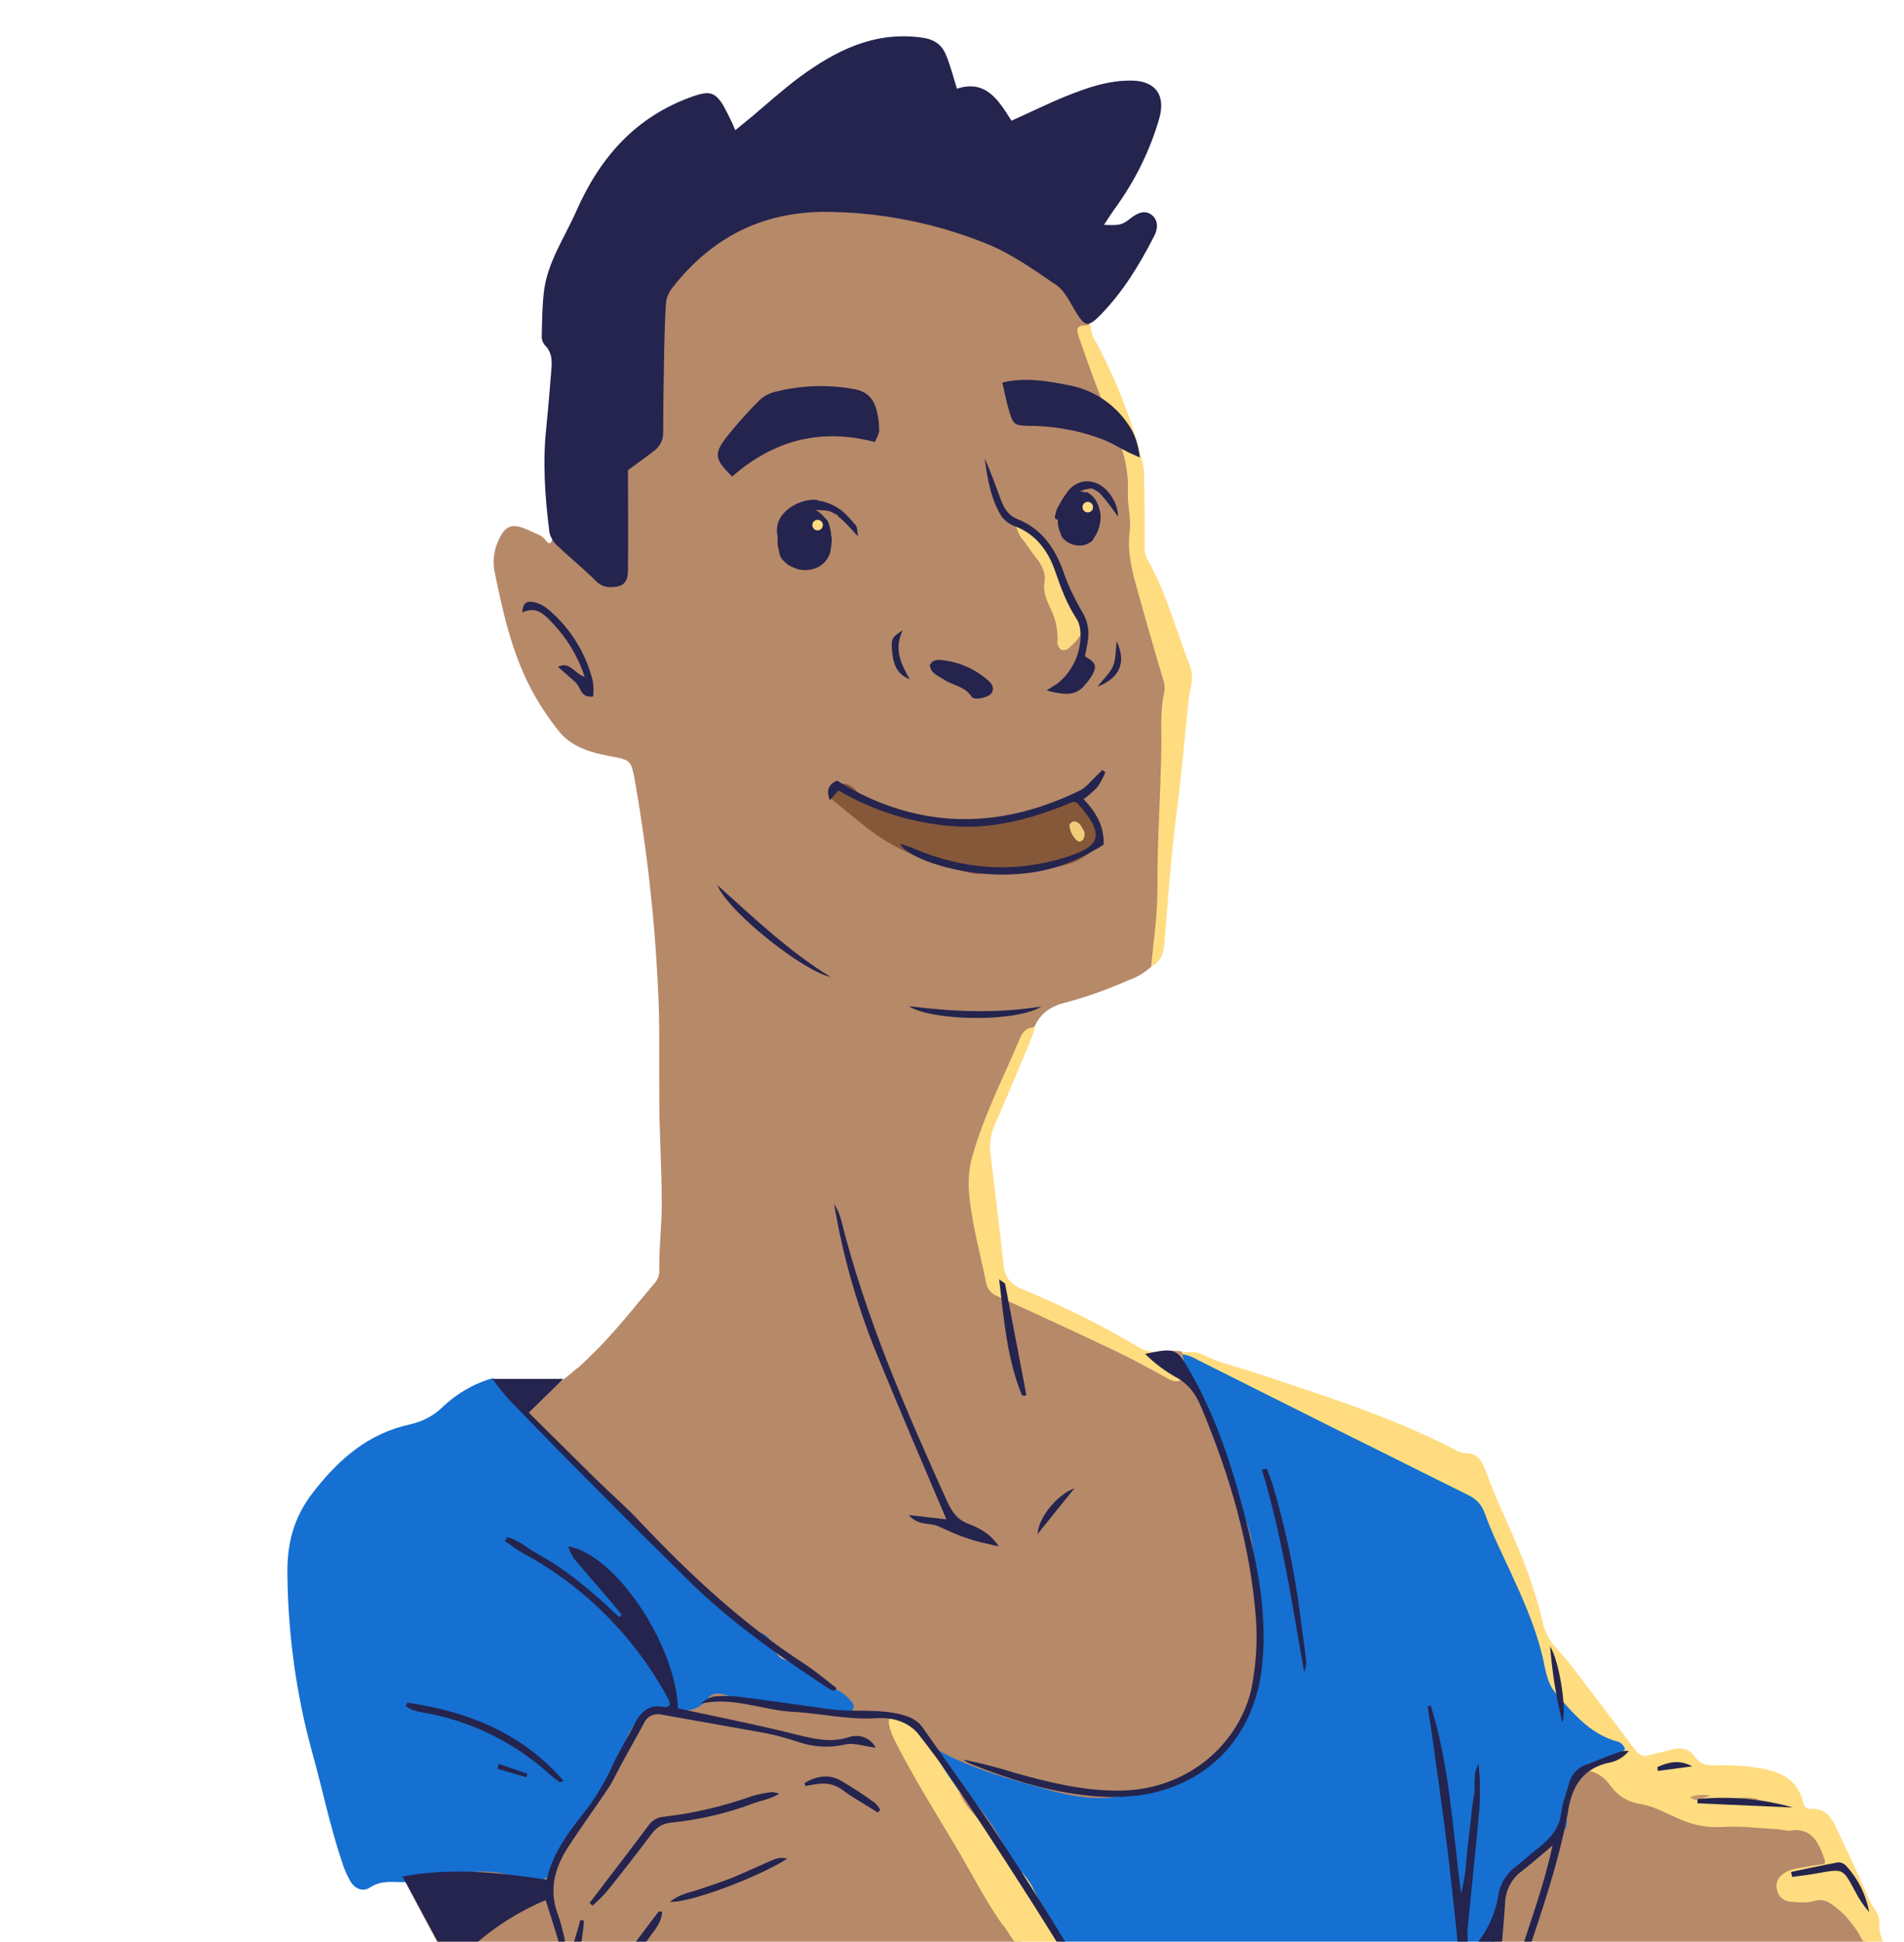 <?xml version="1.0" encoding="utf-8"?>
<!-- Generator: Adobe Illustrator 25.1.0, SVG Export Plug-In . SVG Version: 6.00 Build 0)  -->
<svg version="1.1" id="Capa_1" xmlns="http://www.w3.org/2000/svg" xmlns:xlink="http://www.w3.org/1999/xlink" x="0px" y="0px"
	 viewBox="0 0 541.2 551.7" style="enable-background:new 0 0 541.2 551.7;" xml:space="preserve">
<style type="text/css">
	.st0{clip-path:url(#SVGID_2_);}
	.st1{fill:#B68969;}
	.st2{fill:#1570D1;}
	.st3{fill:#FFDC80;}
	.st4{fill:#C2926C;}
	.st5{fill:#C2976D;}
	.st6{fill:#C3986D;}
	.st7{fill:#C18C6A;}
	.st8{fill:#D1AA66;}
	.st9{fill:#24244E;}
	.st10{fill:#FDDA80;}
	.st11{fill:#855839;}
	.st12{fill:#F0CC78;}
</style>
<g id="ILUSTRACIONES_2">
	<g>
		<defs>
			<rect id="SVGID_1_" width="541.2" height="551.7"/>
		</defs>
		<clipPath id="SVGID_2_">
			<use xlink:href="#SVGID_1_"  style="overflow:visible;"/>
		</clipPath>
		<g class="st0">
			<path class="st1" d="M424.8,557.8l-1.4-0.2c0.2-1.2,0.3-2.5,0.3-3.8c0-1.1,0-2.2,0.1-3.3c0.2-2.5,0.4-5.1,0.5-7.6
				c0.5-7.6,3.5-12.9,9.5-16.5c6.4-3.8,10.9-8.1,10.2-16.4c-0.3-3.5,1-7.5,5.8-8c3.7-0.2,6.2,2,8.6,4.5c1.6,1.8,3.2,3.6,5.7,4.2
				c5.6,1.3,10.8,4,16.1,6c2.1,0.9,4.3,1.3,6.5,1.3c8.1-0.5,16.2,0.3,24.3,1.1c1.6,0,3.2,0.6,4.4,1.7c2.1,2.2,4.2,4.9,3.8,8
				c-0.5,3.3-4,2.3-6.3,3.1c-2.6,0.8-6.7,0.8-6.1,4.6s4.5,3,7.2,2.6c3.7-0.8,7.5,0.5,9.9,3.4c2.3,2.6,4.3,5.4,6.1,8.4
				c0.5,0.8,0.9,1.5,1.3,2.3c0.1,0.3,0.3,0.6,0.5,0.8c0.2,0.1,0.3,0.3,0.5,0.4c0.4,0.9,0.3,1.9-0.4,2.6c-1,0.7-2.2,1.1-3.5,1.1
				C494.1,561.1,459.2,561.5,424.8,557.8z"/>
			<path class="st1" d="M120.5,531.8c9.8-0.8,19.7-2.5,29.4,1c3,1.1,5.5-0.3,6.2-3.5c0.6-2.8,2.2-4.9,3.6-7.2
				c6.2-9.8,14.6-18.3,17.9-29.8c0.5-1.3,1.3-2.6,2.3-3.7c2.4-3.4,5.4-5.2,9.8-4.4c3.1,0.6,6.6,1.1,9.2-1.4c3.1-3,6.4-2.6,10.2-1.9
				c10.3,1.6,20.6,4.1,31,4.3c0.4-1-0.1-2.2-1-2.8c-7.7-6.2-16.8-10.3-24.2-17.1c-4.3-3.9-10-6.7-14.2-11.1l-3.1-3.1
				c-2-2-3.9-4-5.9-5.9l-5.9-5.9l-5.9-5.9l-5.9-5.8l-6-5.9l-5.9-5.9l-5.9-5.9c-2-2-3.9-4-5.9-6l-1.5-1.5c-0.4-0.3-0.7-0.8-0.8-1.3
				c-0.2-1,0.1-2.1,0.8-2.8c1-0.9,2.1-1.5,3.4-1.9c4.1-1.7,7.8-4,11.1-7c0.2-0.2,0.4-0.4,0.6-0.5c0.5-0.3,0.9-0.7,1.3-1.1
				c0.6-0.5,1.1-1,1.7-1.6c2.3-2.2,4.6-4.5,6.7-6.9c4.3-4.7,8.2-9.7,12.4-14.6c1-1.1,1.5-2.5,1.4-3.9c-0.1-6.2,0.7-12.4,0.7-18.7
				c0-10.1-0.7-20.1-0.7-30.2c-0.1-10.5,0.2-21.1-0.4-31.7c-0.9-19.3-3.1-38.6-6.4-57.6c-1.2-6.6-1-6.6-7.5-7.8
				c-5.4-1-10.7-2.6-14.3-7.1c-3.1-3.9-5.8-8-8.1-12.4c-5.4-10.5-7.9-21.9-10.2-33.3c-0.5-3,0-6.1,1.4-8.9c1.7-3.6,3.6-4.4,7.3-2.9
				c1,0.4,2.1,0.9,3.1,1.4c0.8,0.3,1.6,0.7,2.3,1.3c0.7,0.8,1.6,2.4,2.3,0.7c0.5-1.4,1-2.8,1.2-4.3c0.5-2.9,0.9-5.9,1-8.8
				c0.8-12.7,0.3-25.5,2.6-38s7.6-25.1,17.7-32.8c3.6-2.6,7.5-4.8,11.6-6.6c4.3-2,8.8-3.7,13.3-5.2c1.9-0.7,3.8-1.3,5.8-1.8
				c1.7-0.5,3.6-1.3,5.4-1.3c0.6,0.1,1.2,0.1,1.9,0c4.9-0.8,9.8-1.2,14.7-1.4c10-0.1,20,1,29.8,3.2c9.5,2.1,19.1,5,27,10.7
				c3.8,2.8,7.1,6,10.1,9.7c2.3,2.8,4.4,5.7,6.4,8.7c1,1.5,2,3,3,4.6c0.3,0.5,1.3,1.6,1.2,2.2s-0.8,1.1-1,1.6
				c-0.6,1.7,0.3,3.5,0.9,5c3,8.1,5.8,16.3,9.4,24.2c2.3,5.5,3.5,11.3,3.4,17.2c0.1,8.7-0.5,17.6,2.3,26.1c2.3,7,4.1,14.1,6.3,21.1
				c1.1,2.9,1.6,5.9,1.6,8.9c-0.8,17.7-1.4,35.4-1.9,53.2c-0.2,8.2,0.2,16.7-3.1,24.6c-2,1.9-4.3,3.3-6.9,4.2
				c-5.7,2.5-11.5,4.6-17.5,6.2c-4.2,1-7.2,2.9-9,6.8c-1.2,1-2.2,2.3-2.9,3.8c-4.6,10.2-9.8,20.1-12.8,31c-0.9,3.4-2.4,6.7-2,10.3
				c1.1,8.7,2.7,17.4,4.9,25.9c0.4,2.1,1.8,3.8,3.8,4.6c15.3,6.9,30.4,14.1,45.2,22c2.1,1.1,4.6,1.4,6.9,0.8c0.5,0,1,0.2,1.4,0.5
				c1.7,1.4,2.3,3.4,3,5.3c3.7,9.5,7,19.2,10.8,28.7c1.9,4.8,4,9.4,4.7,14.5c1.4,10.8,2.6,21.5,2.2,32.4c-0.3,11-3.8,21.2-12.4,28
				c-11.3,9-24.8,13.9-39.3,12c-15.2-2.1-29.9-6.5-43.3-14.4c-1.5-1.2-2.5-2.9-3.6-4.4c-1.4-1.8-3.2-4.1-5.4-2.5
				c-1.9,1.3,0.2,3.4,1,5.1c5.1,10.9,12.3,20.6,17.9,31.2c0.1,0.2,0.1,0.3,0.2,0.4c2.5,4.7,5.2,9.2,8.1,13.8
				c1.4,2.2,2.9,4.4,4.4,6.6c0.8,1.1,1.5,2.2,2.3,3.2c0.6,0.8,1.4,1.5,2,2.3c0.7,1.1,1.7,2.1,2.8,2.8c0.6,0.3,1.2,0.7,1.7,1
				c1.2,0.8,2.3,1.6,3.4,2.5c1.1,0.7,1.9,1.8,2.4,3c0.5,1.3-0.1,2.7-1.3,3.3c-0.6,0.1-1.1,0.2-1.7,0.1c-1.4-0.2-2.8-0.3-4.1-0.4
				c-1-0.1-1.8,0.2-2.8,0.2c-2.8-0.1-5.6-0.3-8.5-0.5c-5.6-0.3-11.3-0.6-16.9-0.8c-11.3-0.4-22.6-0.7-33.9-0.8
				c-11.3-0.1-22.6-0.2-33.9-0.1s-22.6,0.2-33.9,0.3c-3,0-6,0.1-9,0.1c-5.2,0.1-10.4,0.2-15.6-0.2c-3.9-0.2-8.4-0.3-11.2-3.4
				c-0.9-1.1-1.6-2.4-2.1-3.7c-3.9-7-7.6-14.2-11.3-21.3C115.8,531.7,118.6,532,120.5,531.8z"/>
			<path class="st2" d="M115.4,534.8c1.1-1.2,2.7-1.8,4.3-1.8c8.4,0,16.8-2.6,25.2-0.2c1.7,0.5,3.4,0.9,5,1.4c3.7,1,7.1-0.6,7.5-4.4
				c0.3-2.6,1.7-4.3,2.9-6.3c3.5-6.3,8.6-11.5,12.4-17.5c2.1-3.6,3.8-7.4,5.1-11.3c0.9-2.4,2.3-4.6,3.9-6.5c1.7-2.4,4.7-3.5,7.5-2.8
				c4.2,0.8,8.9,1.6,12.2-3c0.9-1.3,2.6-1.4,4.4-0.9c8.9,2.5,18.2,2.6,27.1,4.9c2.3,0.6,4.9-0.8,7.3,0.7c0.9,0.5,1.7-0.6,2.2-1.4
				c0.4-0.7,0.3-1.6-0.4-2.2c-0.8-1-1.7-1.9-2.8-2.6c-3.7-2.1-7.6-4.1-10.4-7.6c-0.8-0.9-2-0.8-3.1-1c-2.8-0.4-5.1-1.5-6-4.6
				c-0.5-1.9-2-3.4-3.9-3.9c-5-1.3-8.6-4.7-12.1-8.2c-12.9-12.8-25.8-25.7-38.6-38.6c-2.2-2.3-4.6-4.4-7.2-6.3
				c-3.1-2.2-5.2-5.6-7.6-8.5c-3.1-3.8-7-6.9-10.2-10.6c-5.4,1.5-10.3,4.4-14.3,8.2c-2.5,2.5-5.7,4.1-9.1,4.9
				c-11.8,2.5-20.2,9.7-27.6,19.2c-5.7,7.3-7.6,14.8-7.4,23.8c0.2,16.9,2.5,33.7,7,50.1c2.9,10.3,5,20.8,8.4,30.9
				c0.6,2,1.4,3.9,2.4,5.7c1.3,2.3,3.6,3.3,5.7,1.9C108.5,534.1,112,534.9,115.4,534.8z"/>
			<path class="st3" d="M450.1,503c3.5,0.1,6.1,2.1,7.9,4.7c2,2.7,5,4.5,8.4,4.9c4.3,0.8,8,3.1,12,4.7c3.7,1.5,7.6,2.1,11.6,1.8
				c5.2-0.3,10.4,0.4,15.7,0.7c0.9,0.2,1.9,0.3,2.8,0.4c5.4-1,7.9,2.1,9.5,6.5c0.2,0.6,0.5,1.2,0.7,1.8c0,0.4,0,0.7-0.1,1.1
				c-2.6,0.4-5.2,0.8-7.8,1.3c-1.1,0.2-2.2,0.5-3.1,1c-2,1.1-3.2,2.8-2.6,5.1c0.4,2,2.1,3.4,4.2,3.4c2.1,0.1,4.3,0.4,6.2-0.2
				c2.4-0.8,4,0,5.7,1.3c1.3,0.9,2.5,2,3.6,3.2c1.5,1.7,2.9,3.5,4,5.5c0.3,0.5,0.5,1,0.8,1.5c0.2,0.2,0.3,0.5,0.3,0.8
				c0,0.2,0,0.5,0,0.7c0.2,1,0.9,1.9,1.8,2.4c1.2,0.5,2.4,0.7,3.7,0.6c0.4,0,0.8-0.1,1.1-0.3c0.6-0.5,0.7-1.3,0.2-1.8c0,0,0,0,0,0
				c-1.8-2.3-2.7-5.1-2.5-8c0.2-2.2-2-4.2-2.9-6.4c-3-6.9-6.2-13.7-9.4-20.4c-1.4-3-3.2-5.6-7.2-5.3c-1.3,0.1-1.9-0.7-2.2-2
				c-1.5-6.2-6.1-8.5-11.8-9.5c-4.4-0.8-8.9-1-13.3-0.9c-2.3,0.1-4.2-0.3-5.7-2.5s-3.8-2.7-6.4-2c-2.1,0.6-4.4,1-6.5,1.6
				c-1.8,0.6-2.9,0-4-1.5c-5.5-7.3-11-14.5-16.5-21.7c-1.6-2.2-3.3-4.3-5.1-6.3c-2.4-2.3-4.1-5.3-4.8-8.6
				c-2.6-11.6-7.5-22.4-12.3-33.2c-1.5-3.4-2.8-6.8-4.1-10.2c-1-2.6-2.5-4.4-5.6-4.3c-1-0.1-1.9-0.4-2.7-0.9
				c-18.2-9.5-37.7-15.5-57.1-22c-5-1.7-10.2-2.7-14.9-5.2c-1.8-0.9-3.7-0.6-5.6-0.5c-0.3,0.4-0.3,0.9,0,1.3
				c25.5,12.9,51,25.7,76.6,38.3c4.5,2,8.1,5.7,9.9,10.3c6.1,14.2,12.6,28.2,16.8,43.2c2.4,8.5,10,13.3,17.3,17.8
				c0.9,0.6,2.2,0.5,2.9,2c-1.4,2.2-4.1,1.9-6.2,2.7C451.8,500.2,449.1,499.9,450.1,503z"/>
			<path class="st3" d="M310.1,92.4c-4,0-4.5,0.4-3.3,3.8c3.2,9.3,6.7,18.6,10.6,27.7c2.3,4.9,3.4,10.3,3.2,15.8
				c-0.2,3.8,1,7.8,0.5,11.4c-0.9,7.3,1.5,13.8,3.3,20.5c2,7,4,14.1,6.1,21.1c0.5,1.4,0.7,2.8,0.4,4.2c-1.2,5.2-0.7,10.5-0.8,15.7
				c-0.2,13.4-1.2,26.8-1.1,40.1c0,7.3-1.1,14.6-1.8,21.9c2.8-1.3,3.6-3.8,3.8-6.7c1-13,2-26.1,3.7-39c1.3-10.1,2.1-20.3,3.2-30.4
				c0.1-1.3,0.5-2.5,0.7-3.8c0.4-1.9,0.3-3.8-0.4-5.6c-4-10.1-6.6-20.7-12.1-30.2c-0.6-1.3-0.9-2.7-0.7-4.2c0-6.6-0.1-13.1-0.2-19.7
				c0-1.4-0.2-2.9-0.6-4.2c-2.8-11.2-7-22-12.3-32.2C311.3,96.7,309.8,94.9,310.1,92.4z"/>
			<path class="st3" d="M294,291.9c-2.1,0-3.3,1.3-4,2.9c-4.7,11.3-10.4,22.1-13.7,34.1c-1.8,6.5-0.7,12.6,0.4,18.8
				c1,5.6,2.5,11.2,3.6,16.8c0.3,1.7,1.5,3.2,3.2,3.8c11.1,5.1,22.3,10.2,33.4,15.5c5.2,2.5,10.2,5.2,15.2,8
				c2.1,1.1,3.6,0.9,4.9-0.9c0.5-0.5,0.6-1.2,0.4-1.8c-0.2-0.4-0.5-0.7-0.8-1c-2.2-1.7-4.7-3-7.3-3.9c-1.9,0-3.8-0.4-5.5-1.3
				c-10.7-6.4-21.8-11.9-33.3-16.6c-3.2-1.3-4.8-3.3-5.2-6.6c-1.2-10.8-2.5-21.5-3.8-32.2c-0.3-2.5,0.1-5.1,1.1-7.5
				c3.4-7.7,6.6-15.5,9.9-23.3C293.1,294.9,294,293.5,294,291.9z"/>
			<path class="st4" d="M329.3,384c2.4,2,4.7,3.9,7.7,4.9c1.3-1.7,0-2.8-0.9-4.1L336,384C333.8,383.7,331.5,383.7,329.3,384z"/>
			<path class="st2" d="M336.1,384.8c0.3,1.4,0.6,2.7,0.9,4.1v-0.1c0.7,0.5,0.4,1.4,1,1.9c2.7,5.1,4.4,10.6,6.4,16
				c3.1,8.4,6.2,16.8,9.6,25c2.1,5,2.5,10.6,2.9,15.9c0.4,5.5,1.2,11.1,1.3,16.7c0,6.7-0.7,13.4-2.2,19.9c-0.3,1.1-0.7,2.1-1.2,3.1
				c-0.2,0.4-0.6,0.7-0.8,1.2c-6.6,13.5-19.2,17.8-32.4,21.3c-8.5,2.2-16.8,0.8-25-1.6c-10.9-3.1-21.9-6-31.7-11.9
				c0,5.7,4,9.2,7.2,13.2c6.6,4.2,9.5,11.2,13.3,17.5c5.4,6.8,9.6,14.5,14,21.9c1.2,1.7,2.1,3.6,2.9,5.6c0.3,1.4,1,2.7,1.9,3.8
				c3.2,3.4,8.2,5.4,12.6,6.5c5.7,1.4,11.6,1.6,17.4,1.7c29.4,0.7,59.1,1.2,87.8-5.3c1-0.2,2.6-0.9,2.7-2.1c0-0.3-0.1-0.5-0.2-0.7
				c-0.1-0.9-0.1-1.9,0-2.8c0.1-3.7,0.6-7.4,1.4-11c0.2-0.9,0.3-1.9,0.2-2.8c-0.6-4.8,1.3-8.3,4.9-11.3c2.4-2.1,4.9-4,7.7-5.6
				c1.6-1,3.2-2.1,4.6-3.4c1.7-1.1,2.4-3.1,1.9-5.1c-0.8-3.3,0.3-6.2,0.8-9.3c0.4-2.5,1.8-3.5,4.1-3.9c0.4-2.8,3.1-2.2,4.6-2.4
				c2.8-0.3,5.4-1.7,7.2-3.8c-0.3-1-1-1.8-2-2.1c-7.9-2.1-12.8-8.1-17.8-13.9c-2.7-3.2-2.9-7.7-4-11.7c-2.1-8.1-5.5-15.6-9-23.2
				c-2.5-5.4-5.1-10.6-7.1-16.2c-0.8-2.3-2.5-4.1-4.7-5.1c-25.6-12.7-51.2-25.5-76.7-38.3C339.1,385.6,337.6,385,336.1,384.8z"/>
			<path class="st3" d="M272.5,508.8c-2.8-4-5.6-8-7.6-12.5c-1.1-1.4-2.1-2.8-3-4.3c-1.5-3-4.2-3.6-7-4.2c-1.6-0.3-2.6,0.6-2.2,2.2
				c0.3,1.6,0.9,3.1,1.6,4.5c5.2,10.3,11.3,20,17.2,29.9c4.5,7.5,8.4,15.4,13.5,22.6c0.4,0,2.1,3,2.4,3.4c0.6,0.9,1.4,1.8,2.2,2.5
				c1.8,1.5,2.7,3.5,3.8,5.5c0.2,0.5,0.6,0.9,1,1.3c0.4,0.2,0.8,0.4,1.2,0.4c3.1,0.6,6.4,0.7,9.6,0.4c0.7,0,1.4-0.3,2-0.7
				c0.4-0.4,0.5-1.1,0.1-1.6c-0.2-0.2-0.4-0.2-0.6-0.3c-0.5-0.5-1-1-1.3-1.6c-4.5-6.4-8.4-13.1-11.9-20c-1.9-3.8-5.4-6.3-7.4-9.9
				C281.6,520.4,277.8,514,272.5,508.8z"/>
			<path class="st4" d="M337.9,390.8c0.1-0.8-0.3-1.6-1-1.9c0,0.6,0,1.3,0.1,1.9H337.9z"/>
			<path class="st5" d="M487.4,510.5c-2.3-0.7-4.7-0.7-7,0.1C482.9,513,485,509.4,487.4,510.5z"/>
			<path class="st6" d="M500.1,511.3c-2.5-0.7-5.2-0.7-7.8-0.1C494.9,511.8,497.5,511.9,500.1,511.3z"/>
			<path class="st7" d="M272.5,508.8c1,3,3,5.2,5,7.5c2.8,3.4,5.2,7.2,8.7,10c-2.5-5.9-6.4-10.9-10.4-15.8
				C275.1,509.4,273.8,508.8,272.5,508.8z"/>
			<polygon class="st8" points="301,236.9 301.1,236.6 300.9,236.6 			"/>
			<path class="st9" d="M178.5,133.6c2.7-2,5-3.6,7.3-5.4c1.7-1.2,2.8-3.2,2.7-5.3c0-6.1,0.1-12.1,0.2-18.2
				c0.1-6.2,0.2-12.5,0.6-18.7c0.2-1.7,1-3.3,2.1-4.6c10.9-13.7,24.7-21,42.6-21.2c15.7,0,31.2,3,45.8,8.8c7.3,2.8,14,7.6,20.6,12.1
				c2.4,1.7,3.8,5,5.5,7.7c2.5,4,3.4,4.2,6.7,0.9c6.5-6.6,11.2-14.3,15.4-22.5c1.4-2.7,1-4.8-0.6-6.1s-3.6-1-6,0.9s-3,2.1-7.6,1.9
				c1.1-1.7,2-3.1,3-4.5c5.7-7.8,10-16.4,12.7-25.7c1.9-6.6-1-10.7-7.8-10.8c-6.6-0.1-12.6,2-18.6,4.4c-5.2,2.1-10.2,4.6-15.6,7
				c-3.6-5.7-7.2-11.8-15.5-9.1c-1.1-3.5-1.9-6.8-3.2-9.8s-3.6-4.4-7.4-4.8c-13.3-1.6-24,3.9-34.1,11.3c-4.6,3.4-8.9,7.3-13.3,11
				c-1.6,1.3-3.2,2.6-5,4.1c-1-2.5-2.2-4.8-3.5-7.2c-2.4-3.8-4.1-3.9-8.3-2.5C180.7,33,170.5,44.8,163.8,60
				c-3.3,7.5-8.2,14.5-9.2,22.9c-0.5,4.1-0.5,8.2-0.6,12.4c-0.1,1,0.2,1.9,0.8,2.7c2.6,2.5,2,5.6,1.8,8.5c-0.4,5-0.8,9.9-1.3,14.8
				c-1.1,10.1-0.4,20.1,0.9,30.1c0.4,1.5,1.2,2.8,2.4,3.8c3.4,3.3,7.2,6.3,10.6,9.7c2,2.1,4.1,2.2,6.5,1.7c2.6-0.6,2.8-2.9,2.8-5
				C178.6,152.4,178.5,143.1,178.5,133.6z"/>
			<path class="st9" d="M248.9,496.6c-1.4-2.8-4.7-4-7.6-3c-5.9,1.9-11.3,0.1-16.9-1.2c-9.6-2.4-19.3-4.3-29-6.4
				c-0.9-0.2-1.8-0.4-2.7-0.6c-0.6-18.1-17.9-43.9-31.2-46c0.4,1.2,0.9,2.3,1.6,3.4c3.2,3.8,6.4,7.5,9.7,11.3
				c1.3,1.5,2.6,3.1,3.9,4.7l-0.7,0.7c-2.3-2.1-4.6-4.4-7-6.4s-5.1-4.3-7.9-6.3c-2.7-2-5.6-3.8-8.5-5.4c-2.8-1.5-5.2-3.9-8.4-4.6
				l-0.7,1.1c1.8,1.2,3.4,2.5,5.3,3.5c15.7,8.5,28.8,21,38.2,36.2c1.1,1.8,2.1,3.6,3.1,5.4c0.2,0.5,0.3,1,0.3,1.5
				c-0.4,0.2-0.9,0.7-1.2,0.6c-4.3-1-6.9,0.9-8.8,4.7s-4.1,7.2-5.9,11c-1.9,4.4-4.3,8.5-7.1,12.4c-4.8,6.3-10.1,12.4-12,20.9
				c-13.8-2.1-27.4-3.5-41-0.9l14,25.8c7.4-8.3,16.5-14.8,26.7-19.1c1.6,5,3,9.5,4.4,14.1l1-0.2c0.1-1,0.1-1.9,0-2.9
				c-0.6-2.5-1.2-5-2.1-7.4c-2.4-6.8-0.6-13,3.1-18.7s7.8-11.3,11.6-17c1.2-1.8,2.1-3.9,3.2-5.9c2.2-4.1,4.5-8.1,6.7-12.2
				c0.8-2,3-3,5.1-2.5c9.9,1.8,19.8,3.5,29.7,5.3c3.1,0.6,6.2,1.5,9.2,2.5c4.4,1.5,9.1,1.7,13.6,0.6
				C243.1,495.2,246,496.3,248.9,496.6z"/>
			<path class="st9" d="M325.5,384.7c2.6,2.6,5.6,4.9,8.9,6.7c3.6,2,5.6,4.9,7.1,8.6c8.1,19.3,13.9,39.1,15.5,60
				c0.4,5.7,0.1,11.5-0.8,17.1c-2.3,16.5-17,31.4-37.8,31.7c-10.4,0.1-20.2-2.3-30.1-5.1c-4.7-1.5-9.5-2.7-14.4-3.7
				c0.6,0.5,1.3,0.9,2,1.2c10.3,4.1,20.8,7.5,31.7,8.8c5.7,0.8,11.5,0.8,17.1,0c19.4-3.1,32.2-17.3,34.1-37.2
				c1.2-12.5-0.7-24.9-3.7-37c-3.9-16-8.6-31.8-16.9-46.2C334.5,383.1,334,382.9,325.5,384.7z"/>
			<path class="st9" d="M237.8,479.7c-3-2.3-5.9-4.8-9.1-6.9c-17.5-11.3-32.5-25.3-46.7-40.3c-3.9-4.2-8.3-8-12.4-12
				c-6.2-6.1-12.4-12.3-19.3-19.1l9.8-9.6h-20.1c1.4,2,2.9,3.9,4.6,5.8c8.3,8.6,16.7,17.2,25.2,25.7c8.2,8.3,16.5,16.5,24.8,24.7
				c12.2,12.3,26.4,22.2,40.8,31.7c0.5,0.3,1.1,0.6,1.7,0.8L237.8,479.7z"/>
			<path class="st9" d="M283.9,439.4c-2.5-3.8-5.6-5.2-8.6-6.4c-3.2-1.2-4.7-3.4-6-6.2c-11.8-26.1-23.2-52.2-30.2-80.1
				c-0.4-1.6-1.1-3.2-2-4.6c2.6,15.7,7.1,30.9,13.3,45.5c6,14.6,12.2,29.1,18.6,44.1l-10.7-1.2c2.7,3.1,5.8,2.1,8.2,3.1
				c2.7,1.2,5.4,2.5,8.2,3.4C277.3,438,280,438.5,283.9,439.4z"/>
			<path class="st9" d="M168.4,541.5c1.5-1.3,2.9-2.7,4.2-4.2c4.2-5.2,8.3-10.5,12.3-15.8c1.5-2,3-3.3,5.8-3.6
				c7.9-0.8,15.8-2.6,23.2-5.4c2.4-0.9,5.1-1.3,7.6-2.8c-0.6-0.3-1.3-0.4-2-0.5c-1.9,0.2-3.8,0.6-5.6,1.1
				c-8.1,2.9-16.5,4.9-25.1,5.9c-1.7,0.1-3.4,1-4.4,2.4c-5.5,7.4-11.2,14.7-16.8,22.1L168.4,541.5z"/>
			<path class="st9" d="M358.7,417.6c5.7,18.8,8.6,38.2,12,57.6c0.3-0.9,0.5-1.8,0.6-2.8c-0.5-4.9-1.3-9.8-1.9-14.7
				c-1.6-12.2-4.2-24.2-7.7-36c-0.5-1.5-1.1-2.9-1.6-4.4L358.7,417.6z"/>
			<path class="st9" d="M148.5,174c4.1-1.9,6.3,0.7,8.6,3.1c4.1,4.3,7.2,9.5,9.1,15.2c-2.8-0.7-4.2-4.6-7.6-2.8
				c1.8,1.6,3.4,2.9,5,4.4s1.4,4.5,5,4c0.2-1.5,0.1-2.9-0.1-4.4c-2-8.1-6.6-15.4-13.1-20.7c-1.3-1-2.7-1.6-4.3-1.8
				C149.6,170.8,148.5,171.6,148.5,174z"/>
			<path class="st9" d="M160.2,506c-12-13.7-27.3-19.7-44.4-22.2l-0.5,0.9c0.6,0.5,1.3,0.9,2,1.2c1.7,0.5,3.4,0.8,5.1,1.1
				c12.7,2.6,24.5,8.6,34.1,17.4c0.8,0.7,1.7,1.4,2.6,2C159.3,506.4,159.5,506.3,160.2,506z"/>
			<path class="st9" d="M236.1,277.6c-11.6-7.1-21.4-16.4-32.2-26.1C206.9,259,228.3,276,236.1,277.6z"/>
			<path class="st9" d="M190.4,540.4c5.6,0.4,25.6-7.2,33.4-12.3c-2.5-0.4-2.5-0.4-8,2.1c-2.8,1.2-5.5,2.5-8.3,3.6s-5.7,2-8.6,3
				S193.3,538.1,190.4,540.4z"/>
			<path class="st9" d="M296,286c-13.3,2.1-25.5,1.4-37.7-0.1C265,290.2,289,290.5,296,286z"/>
			<path class="st9" d="M284,363.5c1.4,11.8,2.3,22.8,6.5,33c0.7,0.1,0.9,0.1,1,0.1c0.1-0.1,0.2-0.3,0.2-0.4c-2-10.5-4-20.9-6-31.4
				C285.7,364.6,285.3,364.5,284,363.5z"/>
			<path class="st9" d="M509.4,533.3c2.5-0.3,5.1-0.6,7.6-1.1c6.9-1.2,6.8-1.3,10.2,5c1.1,2.2,2.5,4.3,4.1,6.1
				c-0.9-5-3.3-9.7-6.8-13.4c-0.6-0.5-1.4-0.8-2.2-0.7c-4.4,0.8-8.8,1.8-13.2,2.7L509.4,533.3z"/>
			<path class="st9" d="M161.8,558.9c0.4,0.1,0.7,0,1-0.3c0.4-0.4,0.6-0.8,0.7-1.3c0.3-1.2,0.6-2.4,1-3.6c0.2-0.3,0.3-0.7,0.5-1
				c0.2-0.8,0.4-1.6,0.5-2.5c0.2-1.5,0.4-3,0.5-4.4l-1-0.3l-2.1,7.2c-0.3,1.2-0.6,2.4-1,3.6c-0.1,0.4-0.4,0.6-0.6,1
				s-0.2,1.2,0.1,1.5C161.5,558.9,161.6,558.9,161.8,558.9z"/>
			<path class="st9" d="M482.5,512.4l27.2,1.2c-8.8-2.5-18.1-3.3-27.2-2.4L482.5,512.4z"/>
			<path class="st9" d="M228.9,507.5c1.2-0.2,2.4-0.5,3.6-0.6c2.5-0.4,5.1,0.2,7.1,1.8c3.1,2.3,6.6,4.2,9.9,6.3l0.7-0.7
				c-0.3-0.7-0.8-1.3-1.4-1.9c-3.2-2.4-6.5-4.5-9.9-6.5c-3.4-1.9-6.9-1.2-10.2,0.7L228.9,507.5z"/>
			<path class="st9" d="M440.6,467.8c0.6,7.3,1.7,14.5,3.5,21.6C445.4,485.7,443.2,471.9,440.6,467.8z"/>
			<path class="st9" d="M294.9,435.9l10.5-13C300.6,424.6,295.2,431.1,294.9,435.9z"/>
			<path class="st9" d="M481,501.9c-3.6-2-6.8-1.2-9.9,0.2l0.1,1.1L481,501.9z"/>
			<path class="st9" d="M141.4,502.6l8.2,2.4l0.3-1l-8.1-2.8L141.4,502.6z"/>
			<path class="st9" d="M180.6,555.8h-2.9c3.1-4.2,6.3-8.4,9.4-12.5c0.1-0.2,0.5-0.1,1.1-0.2c-0.1,3-1.9,5.1-3.5,7.2
				C183.5,552.1,182.1,553.9,180.6,555.8z"/>
			<path class="st9" d="M302.9,555.8c-0.8-1.2-1.5-2.3-2.2-3.5c-9.4-15.2-19.2-30.2-29.1-45.1c-3.4-5.1-7.1-10.1-10.9-14.9
				c-1.4-1.5-3.1-2.6-5.1-3.3c-2-0.7-4.1-0.9-6.1-0.8c-8.2,0.6-16.2-1.4-24.3-1.8c-8.6-0.5-17-4.4-26-2.3c1.1-1.1,2.5-1.8,4-2.1
				c2.5-0.2,5.1-0.1,7.6,0.2c8.2,1.1,16.4,2.2,24.6,3.4c6.9,1,14-0.2,20.9,1.6c2.5,0.7,4.5,1.6,5.9,3.6
				c7.3,10.5,14.9,20.8,21.9,31.5c7.3,11,14.3,22.2,21.1,33.4L302.9,555.8z"/>
			<path class="st9" d="M458.1,500.7c-8.3,1.5-11.5,7.1-12.5,14.7c-0.1,0.6-0.3,1.2-0.4,1.9c-2.6,13.2-7,25.8-11.2,38.5h-2.1
				c3.2-10.1,7-20.2,9.4-31.4c-3.6,3-6.2,5.3-8.9,7.4c-2.8,2.1-4.5,5.4-4.6,9c-0.3,5-0.8,10-1.2,15h-11.9c-0.9-9.4-1.9-18.7-3-28.1
				c-1.4-11.7-3.1-23.4-4.7-35.1c-0.4-2.6-0.8-5.2-1.2-7.8l0.9-0.1c5.4,17.3,6.2,35.4,8.6,53.3c0.8-3.1,1.3-6.2,1.5-9.4
				c0.3-3,0.6-6,1-9.1c0.4-3.2,0.6-6.4,1.2-9.5c0.5-2.9-0.5-6.1,1.3-8.8c0.4,4.3,0.5,8.5,0.2,12.8c-1,11.6-2.3,23.2-3.4,34.8
				c0,2,0.1,4.1,0.3,6.1c4.5-4.4,7.5-10.2,8.5-16.4c0.5-3.2,2.2-6,4.8-8c2.5-2,4.9-4.1,7.4-6.1c3.1-2.5,5.2-5.4,5.7-9.5
				c0.3-2.7,1.4-5.2,2.1-7.9c0.6-2.7,2.6-4.9,5.3-5.7c3.1-1.2,6.2-2.5,9.4-3.6c0.8-0.2,1.6-0.2,2.4-0.2
				C461.7,499.1,460,500.2,458.1,500.7z"/>
			<path class="st10" d="M289.5,151.4l0.2,0.4c0.2,0.4,0.4,0.8,0.7,1.2c0.2,0.3,0.5,0.5,0.7,0.8c1.2,1.7,2.4,3.4,3.7,5.1l0.1,0.1
				c1.4,1.9,2.4,4.1,2,6.2c-0.5,3.1,0.7,5.6,1.9,8.1c1.3,2.8,1.9,5.8,1.8,8.8c-0.2,1,0.3,2,1.1,2.5c1,0.5,1.8-0.2,2.5-0.8
				c3.1-2.8,5.2-5.8,2.3-10.5c-0.3-0.5-0.6-1-0.9-1.5c-0.1-0.2-0.2-0.3-0.3-0.4c-0.1-0.2-0.3-0.4-0.4-0.6l-0.8-1.3
				c-0.5-0.8-1-1.7-1.4-2.6c-0.8-1.5-1.5-3.1-2-4.7c-0.3-1-0.6-2-1-3c-0.4-0.8-0.9-1.5-1.5-2.2c-1.9-2.5-4-4.8-6.3-7
				c-0.8-0.8-1.6-1.5-2.6-2c-0.1-0.1-0.3-0.1-0.4-0.1c-0.4,0-0.5,0.7-0.4,1.1C289,150,289.2,150.7,289.5,151.4z"/>
			<path class="st9" d="M297.5,196.2c4.4,1.1,8.1,1.9,10.9-1.6c0.7-0.8,1.4-1.7,2-2.7c1.5-2.7,1.1-3.6-2-5.4
				c0.3-1.7,0.7-3.4,0.9-5.1c0.3-2.7-0.3-5.4-1.8-7.7c-1.9-3.3-3.6-6.7-4.9-10.3c-2.4-7.1-6.1-13-13.4-15.9c-2.5-1-3.7-2.9-4.6-5.2
				c-1.5-4-2.9-8.1-4.7-12c0.8,5.8,1.7,11.6,4.9,16.6c1,1.2,2.3,2.2,3.9,2.7c6,2.4,9.3,7.1,11.3,12.9c1.6,4.7,3.3,9.2,6.1,13.5
				c1.1,1.7,1.2,4.6,0.9,6.8c-0.6,4.5-2.9,8.6-6.4,11.4C299.5,194.9,298.5,195.5,297.5,196.2z"/>
			<path class="st9" d="M264.3,188.9c0.2,2.5,2.4,3.1,4,4.2c2.6,1.7,6,1.9,7.9,4.9c0.7,1.1,4.8,0.2,5.6-1c1-1.5,0.1-2.8-1-3.7
				c-3.8-3.4-8.7-5.4-13.8-5.8c-0.6,0-1.2,0.1-1.8,0.4C264.9,188,264.7,188.5,264.3,188.9z"/>
			<path class="st9" d="M258.6,193c-2.5-4.3-4.6-8.6-2-13.9c-2.9,1.8-3.3,2.4-3.1,5.2C253.8,188,254.5,191.5,258.6,193z"/>
			<path class="st9" d="M312,195.1c6.4-2.5,8.2-7,5.4-12.9c-0.3,2.6-0.2,5-1,7S313.8,192.7,312,195.1z"/>
			<path class="st9" d="M208.1,135.4c11.7-10.2,25-13.9,40.6-9.8c0.4-1,1.1-2.1,1.2-3.2c0-1.9-0.2-3.8-0.7-5.7
				c-0.9-3.5-2.8-5.6-6.8-6.2c-7.4-1.3-15-1-22.3,0.9c-1.7,0.4-3.2,1.3-4.4,2.5c-3.5,3.5-6.8,7.2-9.8,11.1
				C202.9,129.2,203.4,130.8,208.1,135.4z"/>
			<path class="st9" d="M324,130c-0.5-3.8-1.4-6.7-3.3-9.4c-3.9-5.8-9.9-9.8-16.7-11.1c-6.2-1.2-12.4-2.4-19.1-0.8
				c0.7,3,1.2,5.7,2,8.3c1.1,3.6,1.5,3.9,5.4,4c7.5,0,15,1.4,22,4.2c2.3,1,4.5,2.4,6.8,3.5C321.7,129,322.5,129.3,324,130z"/>
			<path class="st11" d="M278,248.3c9.1-0.8,17.6-0.4,25.8-2.8c3.2-0.9,5.7-2.9,8.1-4.9c1.9-1.6,1.6-4.1,0.6-6.2
				c-1.5-3.3-4.5-5.3-7.4-7.3c-1.2-0.9-2.5-0.1-3.6,0.5c-5.3,3.2-11.5,4.9-17.7,4.8c-3.5-0.1-6.9,0.9-10.5,0.9
				c-6.4-0.1-12.7-0.9-18.9-2.2c-4.3-0.8-8.2-3.1-11-6.4c-1.5-1.8-3.3-2.5-5.5-1.7c-2.5,0.9-2.9,3-0.8,4.7c4,3.1,7.8,6.6,12,9.5
				c8.7,6,18.5,9.2,28.7,11.2C278.1,248.4,278.4,248.4,278,248.3z"/>
			<path class="st12" d="M305.2,233.4c-0.8,0.2-1.3,0.8-1.2,1.4c0.2,1.6,1,3,2.2,4.1c0.5,0.4,1.2,0.2,1.6-0.3c0,0,0.1-0.1,0.1-0.1
				c0.6-1,0.5-2.2-0.2-3.1C307.1,234.3,306.5,233.4,305.2,233.4z"/>
			<path class="st9" d="M255.9,240c3.4,4.5,17,8.5,28.8,8.5c11,0,19.3-2.4,29-8.5c0.2-5-2-9.1-5.7-12.9c1.4-1,2.7-2.2,3.9-3.4
				c0.9-1.3,1.7-2.8,2.3-4.3l-0.9-0.6c-0.5,0.5-0.9,1-1.4,1.4c-1.6,1.5-3,3.4-4.9,4.4c-20.9,10.2-42,11.3-63.1,0.6
				c-2-1-3.9-2.2-6-3.4c-2.2,1-3.2,2.6-2,5.6l2.4-2.8c10.1,5.9,21.4,9.4,33.1,10.2c12,0.8,23.1-2.6,33.7-7c0.5,0.2,0.9,0.2,1.1,0.4
				c8.8,9.7,6,12.6-4.3,15.7c-14.1,4.2-28.1,3.1-41.7-2.6c-1.3-0.6-2.7-1-4-1.5C256.2,239.7,256,239.9,255.9,240z"/>
			<path class="st9" d="M238.3,146.8c0.9,0.7,1.8,1.5,2.6,2.4c0.5,0.5,1,1.1,1.5,1.6c0.3,0.3,0.5,0.6,0.8,0.9l0.4,0.4l0.2,0.2
				l0.1,0.1c-0.3-1.7-0.2-2.7-0.7-3.2c-1.6-1.8-3.1-3.7-5.1-4.9c-1.1-0.7-2.2-1.2-3.5-1.6c-0.5-0.2-1.1-0.3-1.6-0.4
				c-0.2,0-0.3,0-0.4-0.1c-0.4-0.2-0.8-0.2-1.2-0.2c-1.1,0-2.2,0.2-3.2,0.5c-2.3,0.7-4.4,2-5.9,3.9c-1.5,1.9-1.9,4.5-1,6.8
				c1.7-5.4,7-8.8,12.6-8.2c0.9,0,1.7,0.2,2.5,0.5c0.6,0.3,1.1,0.6,1.7,0.9L238.3,146.8z"/>
			<path class="st9" d="M304.9,140.9c-1.6,1.5-2.8,3.4-3.5,5.5c-0.1,0.4-0.3,0.7-0.5,1c-0.1,0.1-0.2,0.2-0.4,0.2
				c-0.3,0-0.5-0.1-0.6-0.4c-0.1-0.2-0.1-0.5,0-0.7c0.1-0.6,0.3-1.2,0.5-1.8c0.2-0.5,0.6-1,0.8-1.5c0.6-1.1,1.2-2.1,2-3.1
				c1.6-2.6,4.7-3.9,7.6-3.1c3.7,0.9,7,5.6,7,9.8c-1.5-2-2.9-4.1-4.6-6c-0.4-0.5-0.9-1-1.5-1.3c-0.3-0.2-0.6-0.3-0.8-0.5
				c-0.4-0.2-0.9-0.3-1.4-0.1c-0.6,0.1-1.2,0.2-1.7,0.4c-0.2,0.1-0.4,0.1-0.6,0.2C306.5,139.7,305.6,140.2,304.9,140.9z"/>
			<path class="st9" d="M236.2,151.4c-0.1-0.8-0.3-1.5-0.5-2.2c-0.1-0.4-0.3-0.9-0.5-1.3c-0.1-0.1-0.2-0.3-0.4-0.4
				c-0.4-0.4-0.7-0.8-1.1-1.2c-0.8-0.8-1.8-1.4-2.9-1.8c-0.3-0.1-0.7-0.2-1-0.3c-2.1-0.4-4.2,0.1-5.8,1.6c-1,1.1-1.7,2.4-2.2,3.8
				c-0.4,1.2-0.7,2.4-0.8,3.7c0,0.6,0,1.3,0.1,1.9c0.1,0.6,0.3,1.1,0.4,1.6c0,0.3,0.1,0.7,0.2,1c0.2,0.5,0.4,0.9,0.7,1.2
				c0.7,0.8,1.5,1.5,2.5,2c0.7,0.3,1.4,0.6,2.1,0.8c4,0.8,7.7-1,8.9-4.6c0.2-0.8,0.3-1.5,0.4-2.3c0.1-0.6,0.1-1.3,0.1-1.9
				c0-0.2,0-0.4-0.1-0.6C236.2,152,236.2,151.7,236.2,151.4z"/>
			<circle class="st3" cx="232.4" cy="149.2" r="1.5"/>
			<path class="st9" d="M309.1,139.9c1.6,0.9,2.7,2.4,3.2,4.1c0.6,1.6,0.7,3.3,0.3,5c-0.2,1.1-0.6,2.2-1.2,3.2
				c-0.3,0.4-0.6,0.8-0.8,1.3c-0.1,0.2-0.2,0.3-0.4,0.4c-1.1,0.8-2.4,1.2-3.7,1.1c-1.5-0.1-2.8-0.6-3.9-1.6
				c-0.4-0.3-0.7-0.7-0.9-1.1c-0.1-0.4-0.2-0.8-0.4-1.1c-0.5-1.2-0.7-2.5-0.6-3.7c0.2-1.6,0.6-3.2,1.4-4.6c0.4-1,1-1.8,1.8-2.5
				c1.3-0.9,2.9-1.1,4.4-0.5C308.7,139.8,309,139.8,309.1,139.9z"/>
			<circle class="st3" cx="309.2" cy="144.1" r="1.5"/>
		</g>
	</g>
</g>
</svg>

